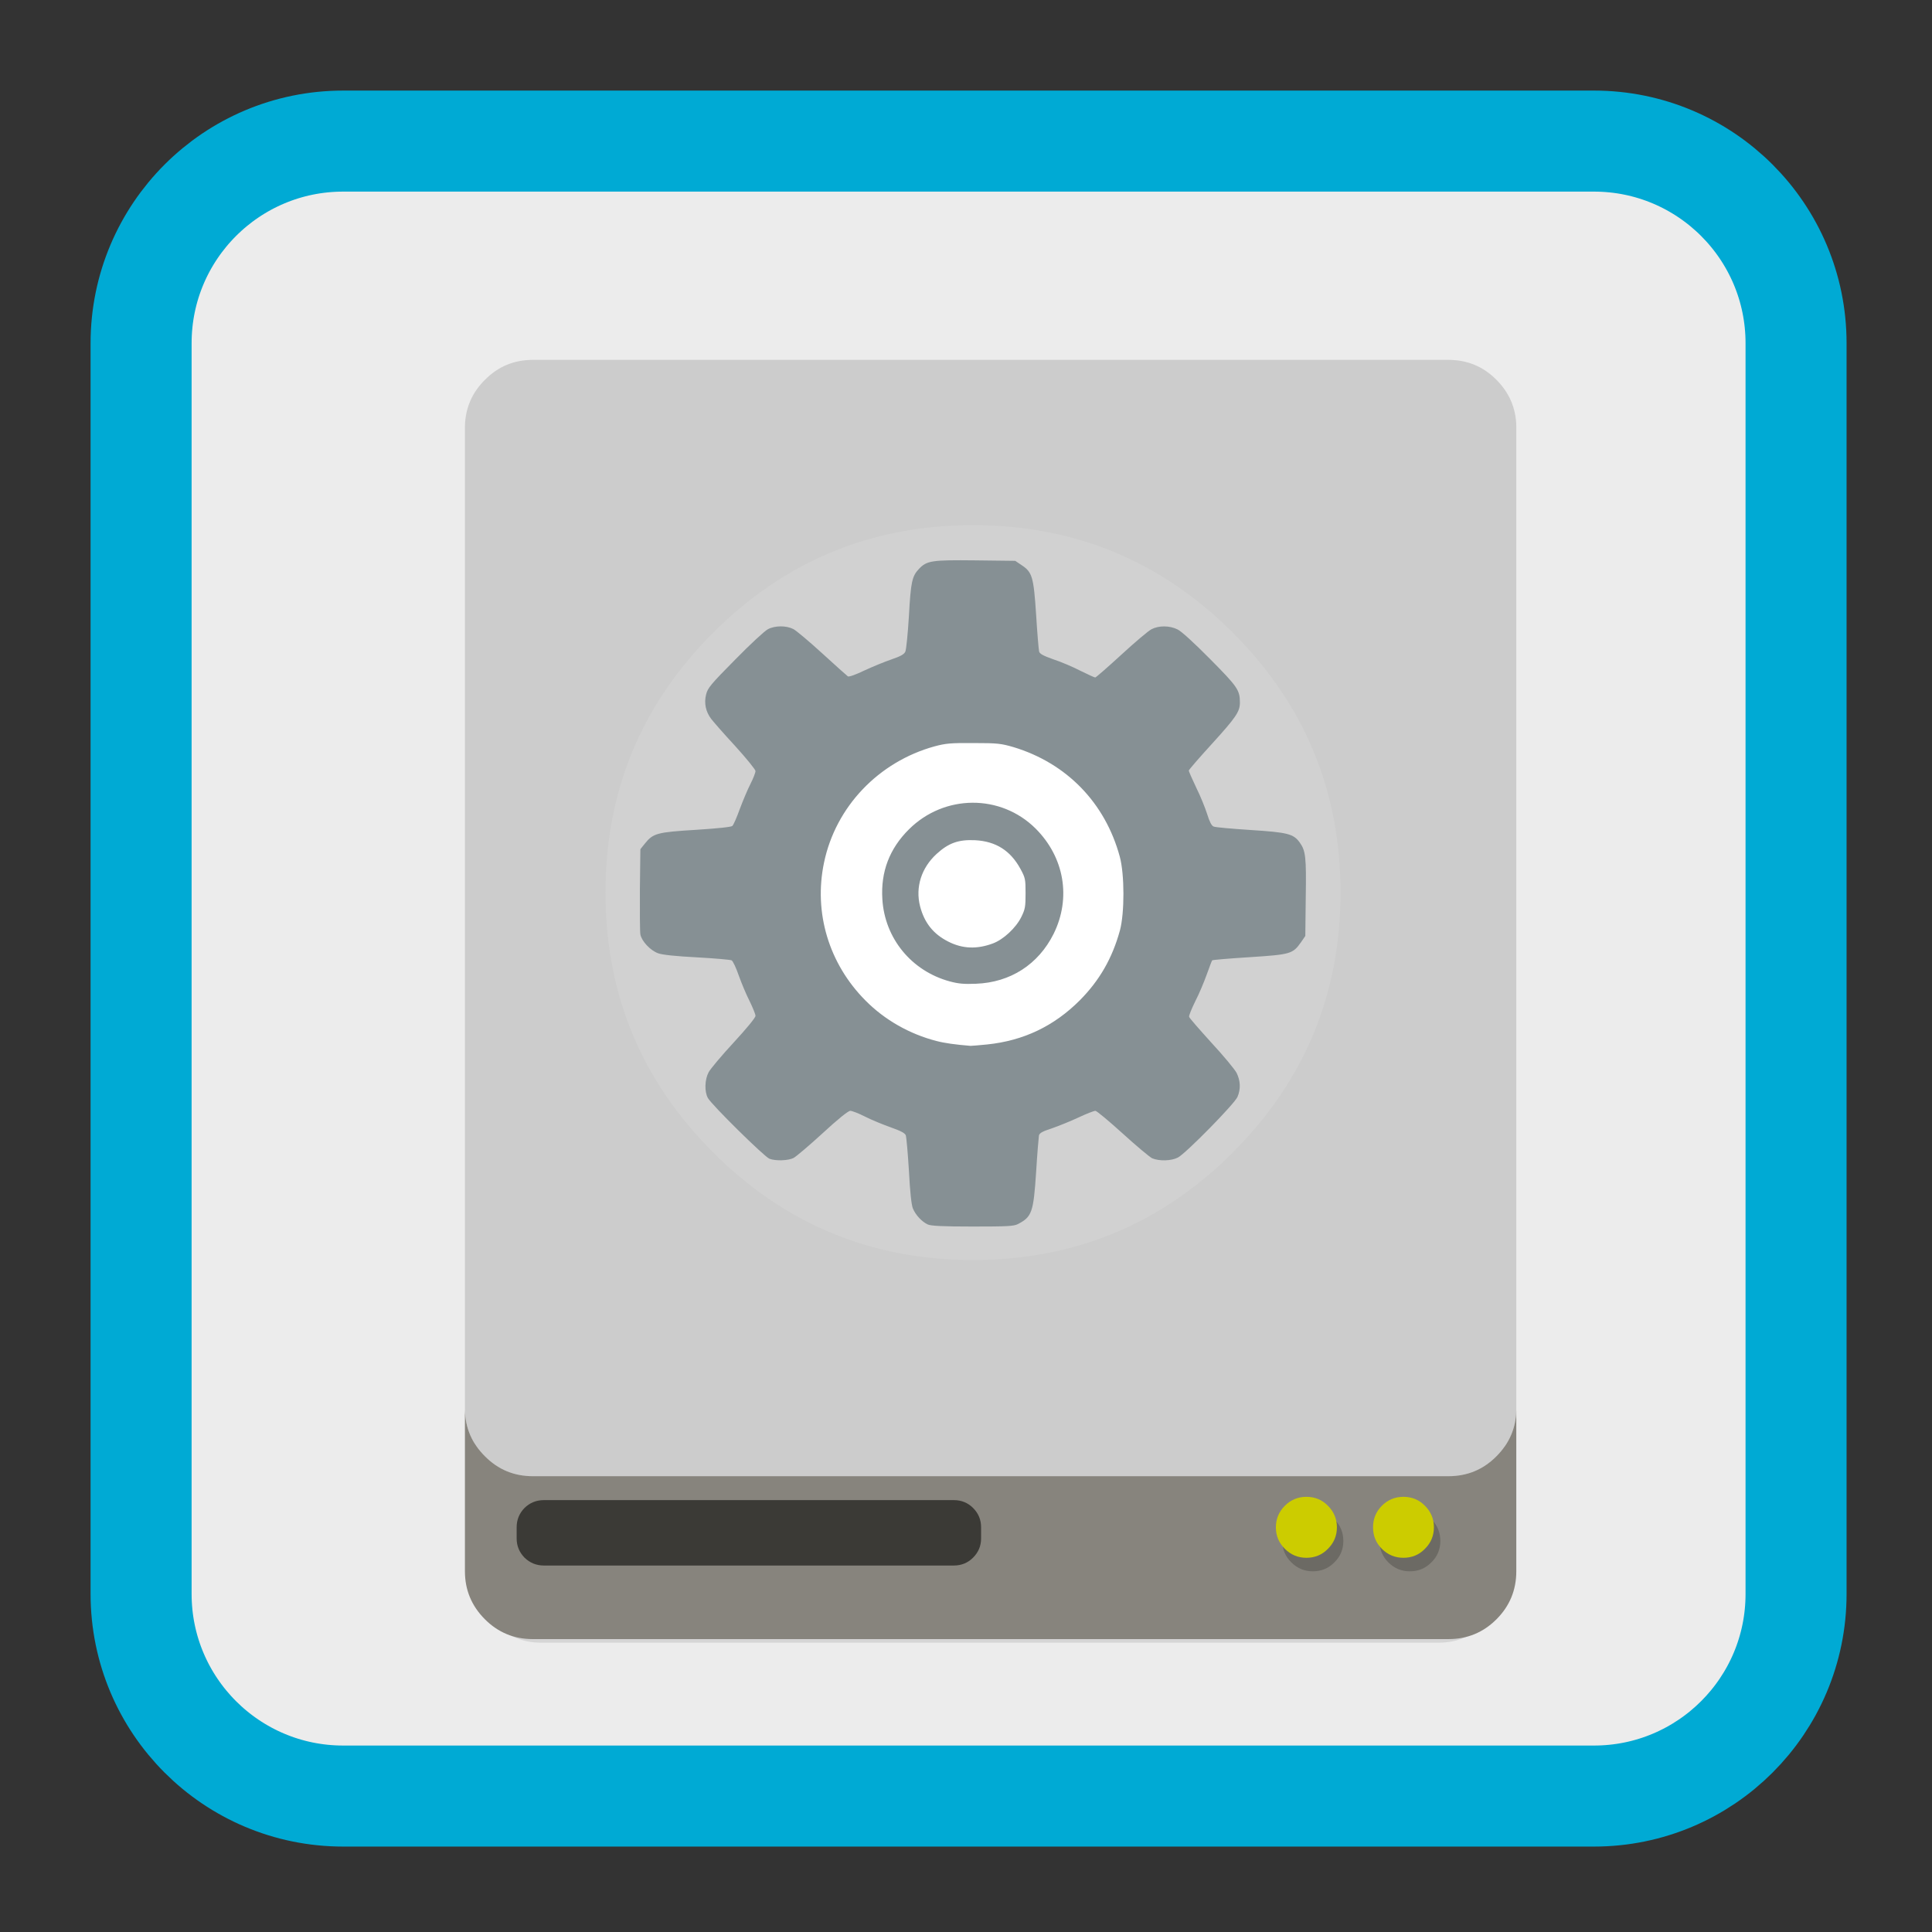 
<svg xmlns="http://www.w3.org/2000/svg" xmlns:xlink="http://www.w3.org/1999/xlink" width="48px" height="48px" viewBox="0 0 48 48" version="1.1">
<rect x="0" y="0" width="48" height="48" fill="#333333" stroke="none"/>
<g id="surface1">
<path style="fill-rule:nonzero;fill:rgb(92.549%,92.549%,92.549%);fill-opacity:1;stroke-width:53.405;stroke-linecap:butt;stroke-linejoin:miter;stroke:rgb(0%,66.667%,83.137%);stroke-opacity:1;stroke-miterlimit:4;" d="M 181.417 74.583 L 842.583 74.583 C 901.583 74.583 949.417 122.417 949.417 181.417 L 949.417 842.583 C 949.417 901.583 901.583 949.417 842.583 949.417 L 181.417 949.417 C 122.417 949.417 74.583 901.583 74.583 842.583 L 74.583 181.417 C 74.583 122.417 122.417 74.583 181.417 74.583 Z M 181.417 74.583 " transform="matrix(0.047,0,0,0.047,0,0)"/>
<path style=" stroke:none;fill-rule:nonzero;fill:rgb(0%,0%,0%);fill-opacity:0.098;" d="M 37.395 10.676 C 37.387 10.227 37.227 9.844 36.91 9.527 C 36.59 9.195 36.199 9.031 35.742 9.031 L 13.441 9.031 C 12.984 9.031 12.594 9.195 12.273 9.527 C 11.961 9.844 11.797 10.23 11.789 10.676 L 11.789 39.125 C 11.789 39.594 11.949 39.992 12.273 40.32 C 12.594 40.648 12.984 40.812 13.441 40.812 L 35.742 40.812 C 36.199 40.812 36.59 40.648 36.91 40.32 C 37.234 39.992 37.395 39.594 37.395 39.125 Z M 37.395 10.676 "/>
<path style=" stroke:none;fill-rule:nonzero;fill:rgb(80%,80%,80%);fill-opacity:1;" d="M 37.18 9.438 C 36.852 9.105 36.453 8.941 35.984 8.941 L 13.238 8.941 C 12.773 8.941 12.375 9.105 12.047 9.438 C 11.727 9.754 11.562 10.141 11.551 10.586 L 11.551 35.031 C 11.562 35.48 11.727 35.863 12.047 36.18 C 12.375 36.512 12.773 36.676 13.238 36.676 L 35.984 36.676 C 36.453 36.676 36.852 36.512 37.18 36.18 C 37.496 35.863 37.664 35.48 37.672 35.031 L 37.672 10.586 C 37.664 10.141 37.496 9.754 37.18 9.438 Z M 37.18 9.438 "/>
<path style=" stroke:none;fill-rule:nonzero;fill:rgb(52.549%,51.373%,48.627%);fill-opacity:0.988;" d="M 12.047 36.18 C 11.727 35.863 11.562 35.48 11.551 35.031 L 11.551 39.039 C 11.551 39.504 11.719 39.902 12.047 40.23 C 12.375 40.559 12.773 40.723 13.238 40.723 L 35.984 40.723 C 36.453 40.723 36.852 40.559 37.18 40.23 C 37.508 39.902 37.672 39.504 37.672 39.039 L 37.672 35.031 C 37.664 35.48 37.496 35.863 37.18 36.18 C 36.852 36.512 36.453 36.676 35.984 36.676 L 13.238 36.676 C 12.773 36.676 12.375 36.512 12.047 36.18 Z M 12.047 36.18 "/>
<path style=" stroke:none;fill-rule:nonzero;fill:rgb(23.137%,22.745%,21.176%);fill-opacity:1;" d="M 24.375 37.945 C 24.375 37.758 24.309 37.598 24.176 37.465 C 24.047 37.336 23.887 37.27 23.699 37.27 L 13.512 37.27 C 13.324 37.27 13.164 37.336 13.031 37.465 C 12.902 37.598 12.836 37.758 12.836 37.945 L 12.836 38.223 C 12.836 38.406 12.902 38.566 13.031 38.699 C 13.164 38.828 13.324 38.895 13.512 38.895 L 23.699 38.895 C 23.887 38.895 24.047 38.828 24.176 38.699 C 24.309 38.566 24.375 38.406 24.375 38.223 Z M 24.375 37.945 "/>
<path style=" stroke:none;fill-rule:nonzero;fill:rgb(0%,0%,0%);fill-opacity:0.2;" d="M 35.562 37.746 C 35.418 37.602 35.238 37.527 35.027 37.527 C 34.82 37.527 34.641 37.602 34.492 37.746 C 34.348 37.895 34.273 38.074 34.273 38.285 C 34.273 38.492 34.348 38.672 34.492 38.816 C 34.641 38.965 34.82 39.039 35.027 39.039 C 35.238 39.039 35.418 38.965 35.562 38.816 C 35.711 38.672 35.785 38.492 35.785 38.285 C 35.785 38.074 35.711 37.895 35.562 37.746 Z M 33.375 38.285 C 33.375 38.074 33.301 37.895 33.152 37.746 C 33.008 37.602 32.828 37.527 32.617 37.527 C 32.41 37.527 32.23 37.602 32.082 37.746 C 31.934 37.895 31.859 38.074 31.859 38.285 C 31.859 38.492 31.934 38.672 32.082 38.816 C 32.23 38.965 32.41 39.039 32.617 39.039 C 32.828 39.039 33.008 38.965 33.152 38.816 C 33.301 38.672 33.375 38.492 33.375 38.285 Z M 33.375 38.285 "/>
<path style=" stroke:none;fill-rule:nonzero;fill:rgb(100%,100%,100%);fill-opacity:0.098;" d="M 30.629 28.633 C 32.41 26.848 33.305 24.699 33.305 22.176 C 33.305 19.652 32.414 17.504 30.629 15.719 C 28.848 13.938 26.695 13.047 24.172 13.047 C 21.652 13.047 19.5 13.938 17.719 15.719 C 15.934 17.504 15.043 19.652 15.043 22.176 C 15.043 24.699 15.934 26.848 17.719 28.633 C 19.5 30.414 21.652 31.305 24.172 31.305 C 26.695 31.305 28.848 30.414 30.629 28.633 Z M 30.629 28.633 "/>
<path style=" stroke:none;fill-rule:nonzero;fill:rgb(80%,80%,0%);fill-opacity:1;" d="M 34.867 38.703 C 35.078 38.703 35.258 38.629 35.402 38.48 C 35.551 38.332 35.625 38.156 35.625 37.945 C 35.625 37.738 35.551 37.559 35.402 37.41 C 35.258 37.262 35.078 37.188 34.867 37.188 C 34.66 37.188 34.48 37.262 34.332 37.41 C 34.184 37.559 34.113 37.738 34.113 37.945 C 34.113 38.156 34.184 38.332 34.332 38.48 C 34.48 38.629 34.66 38.703 34.867 38.703 Z M 33.215 37.945 C 33.215 37.738 33.141 37.559 32.992 37.41 C 32.848 37.262 32.668 37.188 32.457 37.188 C 32.25 37.188 32.07 37.262 31.922 37.41 C 31.773 37.559 31.699 37.738 31.699 37.945 C 31.699 38.156 31.773 38.332 31.922 38.48 C 32.07 38.629 32.25 38.703 32.457 38.703 C 32.668 38.703 32.848 38.629 32.992 38.48 C 33.141 38.332 33.215 38.156 33.215 37.945 Z M 33.215 37.945 "/>
<path style=" stroke:none;fill-rule:nonzero;fill:rgb(100%,100%,100%);fill-opacity:1;" d="M 29.605 22.156 C 29.605 19.246 27.188 16.887 24.207 16.887 C 21.227 16.887 18.809 19.246 18.809 22.156 C 18.809 25.066 21.227 27.426 24.207 27.426 C 27.188 27.426 29.605 25.066 29.605 22.156 Z M 29.605 22.156 "/>
<path style=" stroke:none;fill-rule:nonzero;fill:rgb(52.549%,56.471%,58.039%);fill-opacity:1;" d="M 23.051 30.422 C 22.906 30.355 22.75 30.191 22.68 30.023 C 22.645 29.941 22.609 29.613 22.582 29.09 C 22.555 28.648 22.52 28.254 22.504 28.207 C 22.484 28.152 22.383 28.098 22.129 28.008 C 21.941 27.941 21.652 27.824 21.492 27.742 C 21.332 27.66 21.168 27.598 21.125 27.598 C 21.074 27.598 20.812 27.809 20.441 28.152 C 20.109 28.457 19.781 28.734 19.715 28.77 C 19.582 28.836 19.277 28.848 19.117 28.789 C 18.992 28.742 17.668 27.438 17.586 27.277 C 17.5 27.121 17.508 26.824 17.605 26.641 C 17.648 26.559 17.926 26.227 18.227 25.902 C 18.547 25.555 18.77 25.285 18.77 25.238 C 18.77 25.199 18.703 25.035 18.625 24.875 C 18.543 24.715 18.422 24.426 18.355 24.238 C 18.289 24.047 18.211 23.879 18.176 23.859 C 18.145 23.844 17.754 23.809 17.312 23.785 C 16.797 23.758 16.453 23.723 16.352 23.684 C 16.16 23.617 15.941 23.383 15.91 23.215 C 15.898 23.148 15.895 22.645 15.898 22.094 L 15.91 21.098 L 16.023 20.957 C 16.227 20.703 16.324 20.676 17.289 20.617 C 17.836 20.582 18.168 20.547 18.195 20.52 C 18.223 20.496 18.305 20.309 18.379 20.102 C 18.457 19.895 18.574 19.613 18.645 19.477 C 18.715 19.34 18.77 19.195 18.77 19.156 C 18.77 19.121 18.543 18.84 18.262 18.531 C 17.98 18.227 17.715 17.922 17.668 17.859 C 17.535 17.684 17.488 17.469 17.543 17.254 C 17.582 17.094 17.656 17.004 18.262 16.391 C 18.633 16.012 19 15.672 19.078 15.633 C 19.254 15.539 19.535 15.539 19.711 15.629 C 19.785 15.668 20.109 15.941 20.434 16.238 C 20.754 16.531 21.043 16.789 21.066 16.805 C 21.098 16.82 21.27 16.758 21.48 16.656 C 21.684 16.562 21.984 16.438 22.148 16.383 C 22.375 16.305 22.461 16.258 22.492 16.191 C 22.516 16.141 22.555 15.742 22.582 15.301 C 22.629 14.449 22.66 14.316 22.832 14.133 C 23.027 13.93 23.141 13.91 24.23 13.922 L 25.223 13.934 L 25.379 14.039 C 25.645 14.215 25.68 14.324 25.742 15.27 C 25.77 15.727 25.805 16.137 25.816 16.184 C 25.828 16.242 25.91 16.289 26.176 16.383 C 26.367 16.445 26.668 16.574 26.848 16.668 C 27.031 16.758 27.191 16.832 27.211 16.832 C 27.227 16.832 27.52 16.578 27.855 16.27 C 28.191 15.961 28.531 15.672 28.609 15.633 C 28.789 15.539 29.055 15.539 29.254 15.637 C 29.348 15.68 29.664 15.969 30.066 16.375 C 30.75 17.066 30.805 17.145 30.805 17.457 C 30.805 17.68 30.707 17.824 30.117 18.473 C 29.797 18.824 29.535 19.125 29.535 19.145 C 29.535 19.164 29.617 19.352 29.719 19.566 C 29.824 19.777 29.945 20.078 29.992 20.227 C 30.051 20.418 30.102 20.516 30.152 20.535 C 30.191 20.555 30.605 20.59 31.07 20.621 C 31.988 20.68 32.137 20.715 32.293 20.934 C 32.438 21.137 32.457 21.293 32.441 22.293 L 32.43 23.254 L 32.32 23.414 C 32.117 23.699 32.066 23.715 31.043 23.781 C 30.547 23.812 30.129 23.848 30.117 23.859 C 30.105 23.871 30.047 24.031 29.98 24.215 C 29.914 24.398 29.789 24.699 29.695 24.879 C 29.605 25.062 29.535 25.234 29.543 25.262 C 29.547 25.289 29.797 25.574 30.094 25.902 C 30.395 26.227 30.676 26.566 30.723 26.656 C 30.82 26.852 30.828 27.055 30.746 27.25 C 30.676 27.422 29.461 28.656 29.266 28.758 C 29.102 28.844 28.801 28.852 28.625 28.777 C 28.562 28.746 28.23 28.469 27.891 28.16 C 27.551 27.852 27.246 27.598 27.215 27.598 C 27.18 27.598 26.988 27.672 26.789 27.766 C 26.59 27.859 26.289 27.98 26.129 28.035 C 25.902 28.109 25.828 28.148 25.812 28.211 C 25.805 28.254 25.77 28.66 25.742 29.121 C 25.676 30.125 25.637 30.234 25.285 30.414 C 25.184 30.465 25.016 30.473 24.164 30.473 C 23.41 30.473 23.133 30.457 23.051 30.422 Z M 24.527 25.949 C 25.43 25.855 26.184 25.496 26.828 24.852 C 27.316 24.359 27.633 23.812 27.824 23.117 C 27.941 22.684 27.941 21.723 27.82 21.281 C 27.457 19.945 26.5 18.961 25.18 18.562 C 24.871 18.473 24.789 18.461 24.191 18.461 C 23.617 18.457 23.496 18.469 23.219 18.543 C 21.828 18.926 20.762 20.043 20.473 21.43 C 20.211 22.676 20.594 23.945 21.504 24.859 C 21.98 25.34 22.598 25.691 23.266 25.863 C 23.457 25.914 23.73 25.953 24.113 25.984 C 24.145 25.984 24.332 25.969 24.527 25.949 Z M 23.598 24.383 C 22.645 24.125 21.98 23.312 21.922 22.34 C 21.879 21.66 22.098 21.086 22.582 20.605 C 23.461 19.73 24.863 19.723 25.73 20.586 C 26.445 21.301 26.617 22.312 26.176 23.203 C 25.797 23.961 25.102 24.41 24.246 24.441 C 23.953 24.453 23.812 24.441 23.598 24.383 Z M 24.664 23.441 C 24.93 23.344 25.242 23.051 25.375 22.781 C 25.469 22.59 25.48 22.527 25.48 22.195 C 25.48 21.84 25.473 21.809 25.352 21.586 C 25.105 21.133 24.742 20.902 24.227 20.875 C 23.812 20.855 23.566 20.945 23.27 21.215 C 22.891 21.562 22.738 22.043 22.859 22.516 C 22.965 22.926 23.188 23.207 23.562 23.395 C 23.914 23.574 24.273 23.586 24.664 23.441 Z M 24.664 23.441 "/>
</g>
</svg>
